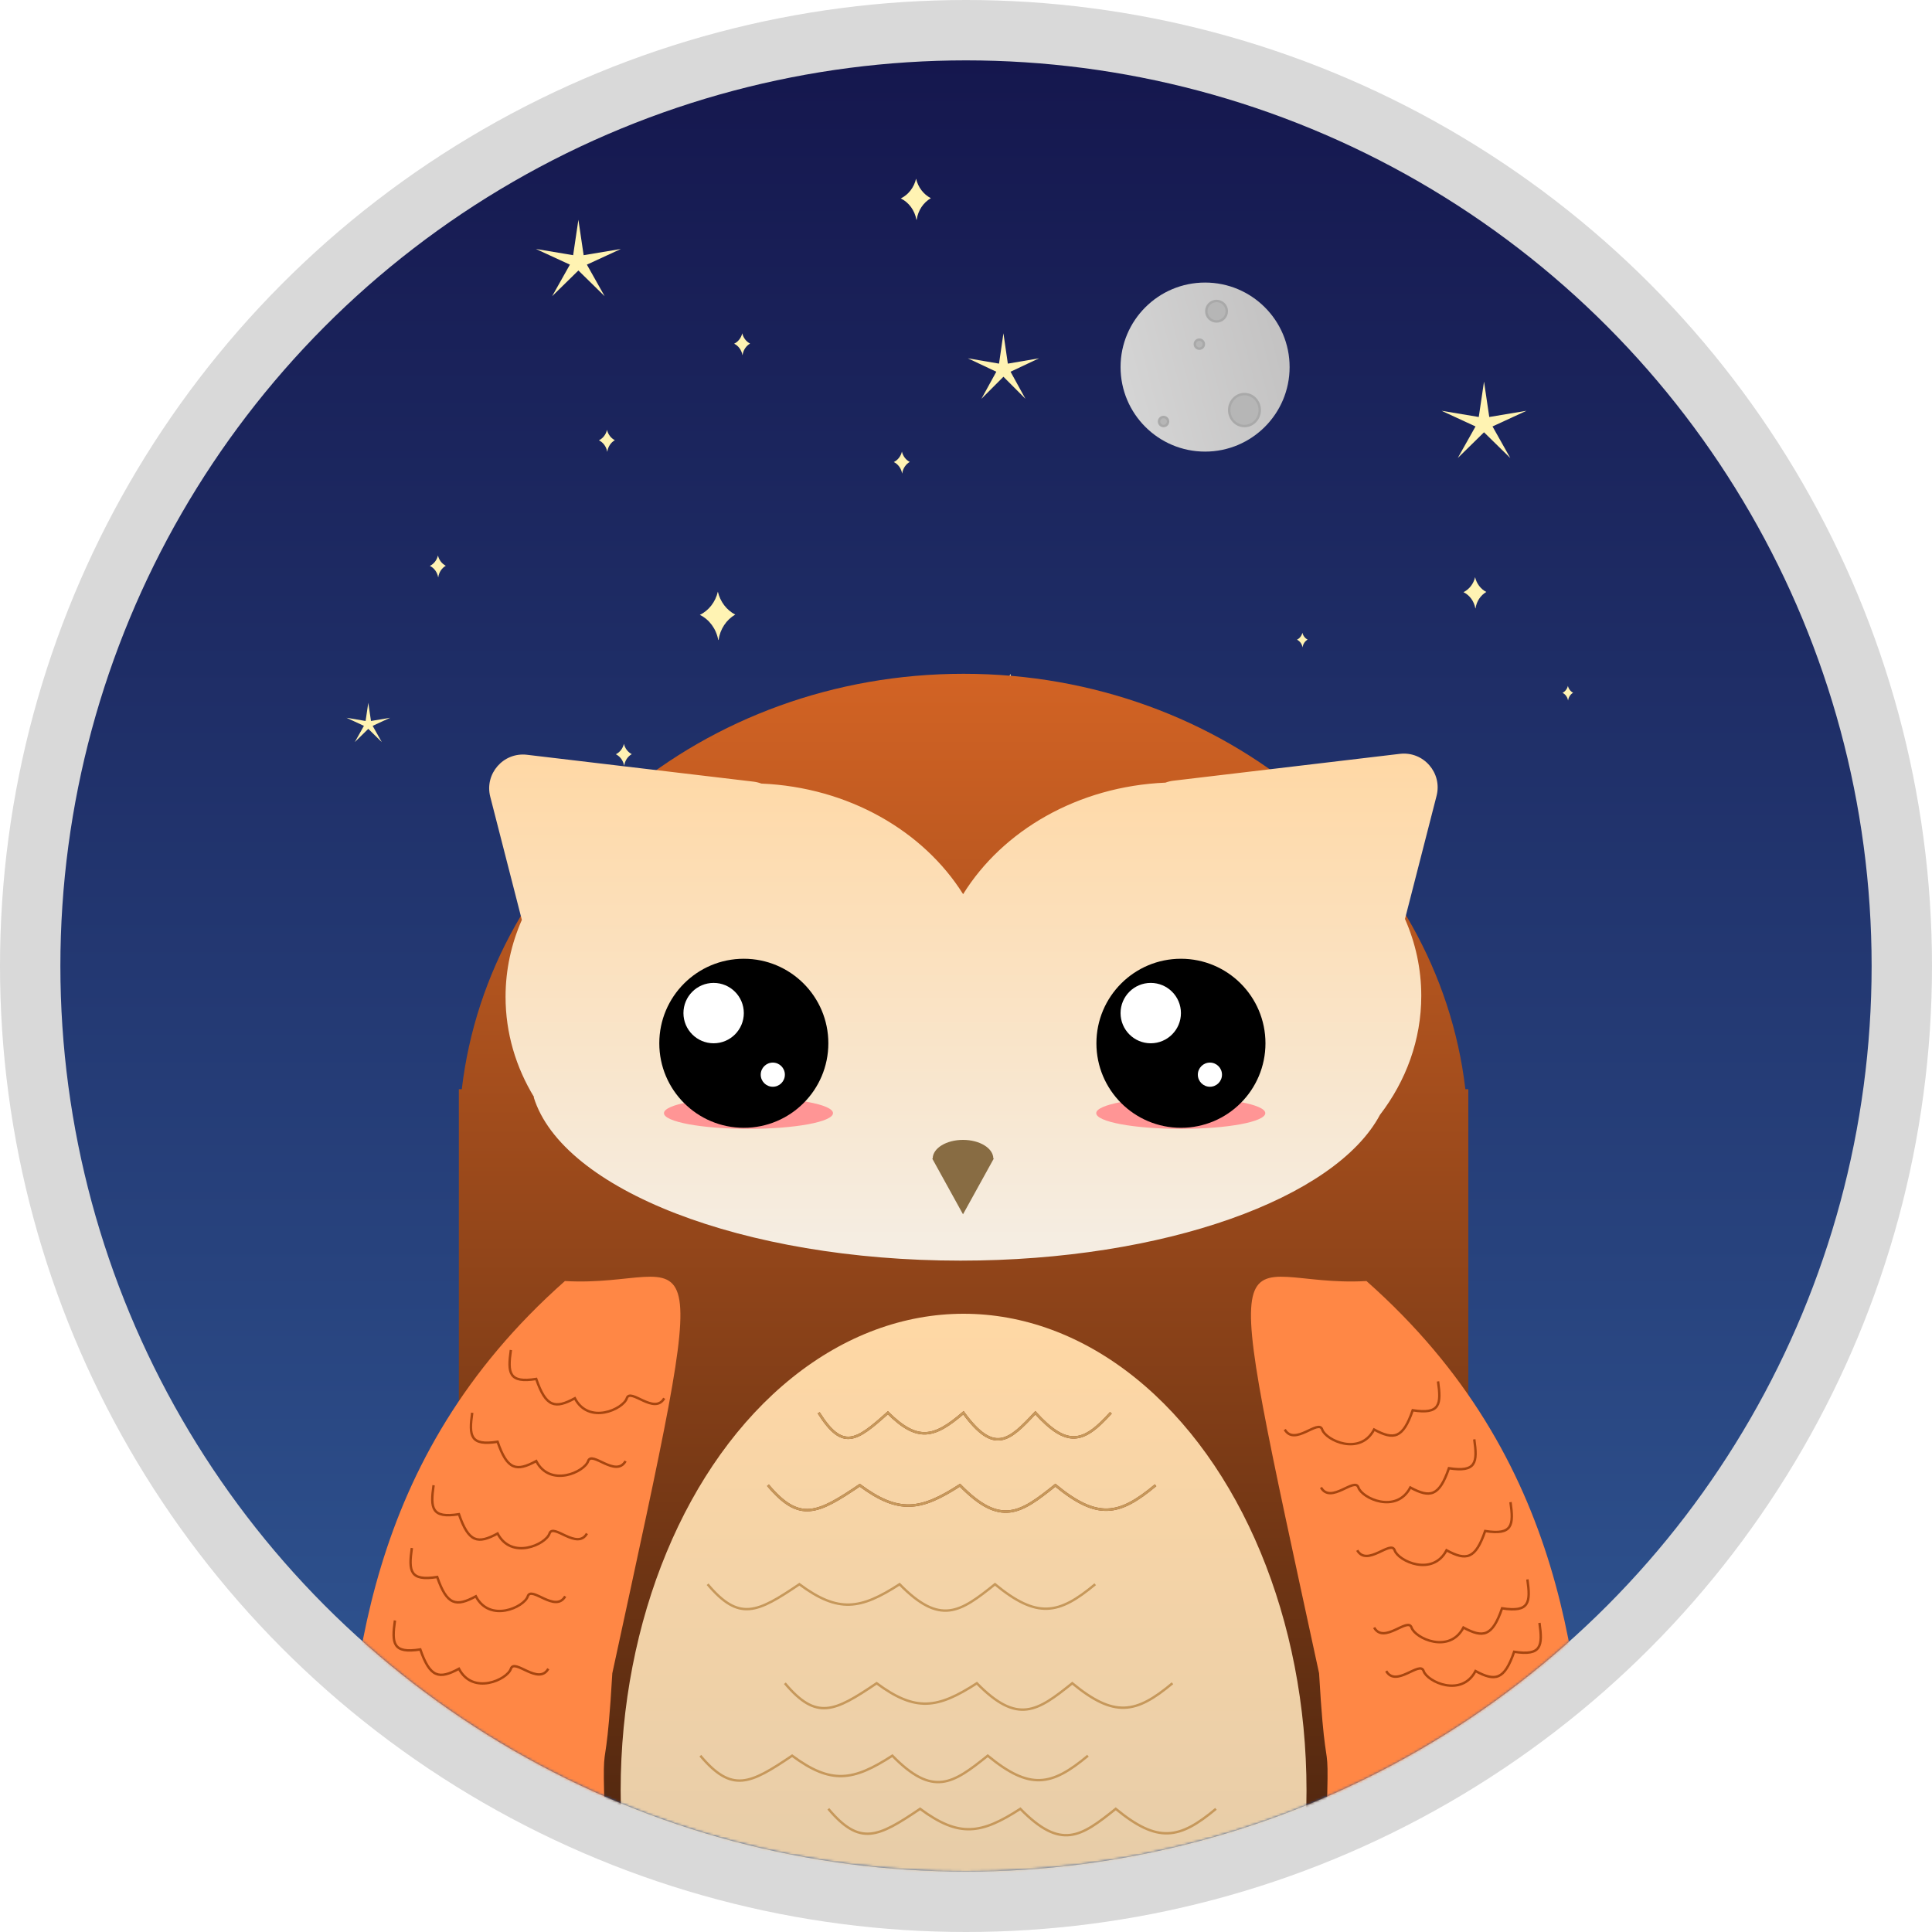 <svg width="800" height="800" viewBox="0 0 800 800" fill="none" xmlns="http://www.w3.org/2000/svg">
<circle cx="400" cy="400" r="400" fill="#D9D9D9"/>
<circle cx="400" cy="400" r="375" fill="url(#paint0_linear_630_8972)"/>
<g filter="url(#filter0_f_630_8972)">
<circle cx="497" cy="154" r="25" fill="white"/>
</g>
<circle cx="499" cy="152" r="35" fill="url(#paint1_linear_630_8972)"/>
<path d="M507.992 128.864C507.992 131.209 506.091 133.11 503.746 133.11C501.401 133.11 499.5 131.209 499.5 128.864C499.5 126.52 501.401 124.619 503.746 124.619C506.091 124.619 507.992 126.52 507.992 128.864Z" fill="#B6B6B6" stroke="#A9A9A9"/>
<path d="M521.636 169.797C521.636 173.472 518.785 176.415 515.313 176.415C511.842 176.415 508.991 173.472 508.991 169.797C508.991 166.121 511.842 163.178 515.313 163.178C518.785 163.178 521.636 166.121 521.636 169.797Z" fill="#B6B6B6" stroke="#A9A9A9"/>
<circle cx="496.627" cy="142.508" r="1.873" fill="#B6B6B6" stroke="#A9A9A9"/>
<circle cx="481.797" cy="174.542" r="1.873" fill="#B6B6B6" stroke="#A9A9A9"/>
<path fill-rule="evenodd" clip-rule="evenodd" d="M373.464 187C373.014 188.932 371.762 190.519 370.113 191.325C371.861 192.179 373.162 193.911 373.536 196L373.554 196L373.595 196C373.888 193.947 375.071 192.212 376.705 191.27C375.11 190.449 373.904 188.889 373.464 187Z" fill="#FFF3B3"/>
<path fill-rule="evenodd" clip-rule="evenodd" d="M251.351 178C250.901 179.932 249.649 181.519 248 182.325C249.748 183.179 251.049 184.911 251.423 187L251.441 187L251.482 187C251.774 184.947 252.958 183.212 254.592 182.27C252.997 181.449 251.79 179.889 251.351 178Z" fill="#FFF3B3"/>
<path fill-rule="evenodd" clip-rule="evenodd" d="M258.351 308C257.901 309.932 256.649 311.519 255 312.325C256.748 313.179 258.049 314.911 258.423 317L258.441 317L258.482 317C258.774 314.947 259.958 313.212 261.592 312.27C259.997 311.449 258.79 309.889 258.351 308Z" fill="#FFF3B3"/>
<path fill-rule="evenodd" clip-rule="evenodd" d="M181.351 230C180.901 231.932 179.649 233.519 178 234.325C179.748 235.179 181.049 236.911 181.423 239L181.441 239L181.482 239C181.774 236.947 182.958 235.212 184.592 234.27C182.997 233.449 181.79 231.889 181.351 230Z" fill="#FFF3B3"/>
<path fill-rule="evenodd" clip-rule="evenodd" d="M307.351 138C306.901 139.932 305.649 141.519 304 142.325C305.748 143.179 307.049 144.911 307.423 147L307.441 147L307.482 147C307.774 144.947 308.958 143.212 310.592 142.27C308.997 141.449 307.79 139.889 307.351 138Z" fill="#FFF3B3"/>
<path fill-rule="evenodd" clip-rule="evenodd" d="M297.248 245C296.249 249.293 293.467 252.821 289.802 254.611C293.686 256.508 296.578 260.357 297.408 265L297.449 265C297.479 265 297.509 265 297.538 265C298.189 260.438 300.819 256.583 304.451 254.489C300.907 252.664 298.225 249.198 297.248 245Z" fill="#FFF3B3"/>
<path fill-rule="evenodd" clip-rule="evenodd" d="M539.29 262C538.991 263.288 538.156 264.346 537.057 264.883C538.222 265.452 539.089 266.607 539.338 268L539.351 268L539.378 268C539.573 266.631 540.362 265.475 541.451 264.847C540.388 264.299 539.584 263.259 539.29 262Z" fill="#FFF3B3"/>
<path fill-rule="evenodd" clip-rule="evenodd" d="M649.234 284C648.934 285.288 648.099 286.346 647 286.883C648.165 287.452 649.033 288.607 649.282 290L649.294 290L649.321 290C649.516 288.631 650.305 287.475 651.395 286.847C650.331 286.299 649.527 285.259 649.234 284Z" fill="#FFF3B3"/>
<path fill-rule="evenodd" clip-rule="evenodd" d="M481.804 357C481.159 359.769 479.364 362.045 477 363.201C479.506 364.425 481.372 366.908 481.907 369.903L481.934 369.903L481.991 369.903C482.411 366.96 484.108 364.473 486.451 363.122C484.165 361.944 482.434 359.708 481.804 357Z" fill="#FFF3B3"/>
<path fill-rule="evenodd" clip-rule="evenodd" d="M610.804 239C610.159 241.769 608.364 244.045 606 245.201C608.506 246.425 610.372 248.908 610.907 251.903L610.934 251.903L610.991 251.903C611.411 248.96 613.108 246.473 615.451 245.122C613.165 243.944 611.434 241.708 610.804 239Z" fill="#FFF3B3"/>
<path fill-rule="evenodd" clip-rule="evenodd" d="M582.329 313C581.479 316.649 579.115 319.647 576 321.169C579.301 322.782 581.76 326.053 582.465 330L582.5 330L582.575 329.999C583.128 326.122 585.364 322.845 588.451 321.065C585.438 319.514 583.159 316.568 582.329 313Z" fill="#FFF3B3"/>
<path fill-rule="evenodd" clip-rule="evenodd" d="M418.329 279C417.479 282.649 415.115 285.647 412 287.169C415.301 288.782 417.76 292.053 418.465 296L418.5 296L418.575 295.999C419.128 292.122 421.364 288.845 424.451 287.065C421.438 285.514 419.159 282.568 418.329 279Z" fill="#FFF3B3"/>
<path fill-rule="evenodd" clip-rule="evenodd" d="M379.329 74C378.479 77.649 376.115 80.647 373 82.169C376.301 83.782 378.76 87.053 379.465 91L379.5 91L379.575 90.999C380.128 87.122 382.364 83.845 385.451 82.066C382.438 80.514 380.159 77.568 379.329 74Z" fill="#FFF3B3"/>
<path fill-rule="evenodd" clip-rule="evenodd" d="M346.21 348C345.76 349.932 344.508 351.519 342.859 352.325C344.607 353.179 345.909 354.911 346.282 357L346.301 357L346.341 357C346.633 354.947 347.817 353.212 349.451 352.27C347.856 351.449 346.65 349.889 346.21 348Z" fill="#FFF3B3"/>
<mask id="mask0_630_8972" style="mask-type:alpha" maskUnits="userSpaceOnUse" x="25" y="25" width="750" height="750">
<circle cx="400" cy="400" r="375" fill="#D9D9D9"/>
</mask>
<g mask="url(#mask0_630_8972)">
<path fill-rule="evenodd" clip-rule="evenodd" d="M608 472V957H190V472V451H191.223C202.555 354.287 291.257 279 399 279C506.743 279 595.445 354.287 606.777 451H608V472Z" fill="url(#paint2_linear_630_8972)"/>
<path fill-rule="evenodd" clip-rule="evenodd" d="M594.853 329.535C597.297 320.007 589.412 310.995 579.643 312.154L485.887 323.273C484.737 323.41 483.634 323.683 482.592 324.075C446.365 325.619 415.153 343.89 398.809 370.258C382.402 344.097 351.317 325.996 315.266 324.46C314.224 324.067 313.121 323.794 311.971 323.658L218.215 312.538C208.447 311.379 200.561 320.391 203.005 329.919L216.086 380.914C211.729 390.794 209.34 401.532 209.34 412.758C209.34 427.792 213.625 441.95 221.183 454.345H221C232.819 492.553 307.443 522 397.738 522C482.208 522 552.965 496.229 571.417 461.623C582.217 447.549 588.518 430.606 588.518 412.374C588.518 401.148 586.129 390.41 581.772 380.53L594.853 329.535Z" fill="url(#paint3_linear_630_8972)"/>
<g filter="url(#filter1_f_630_8972)">
<ellipse cx="488.929" cy="460.932" rx="35" ry="6.5" fill="#FF9595"/>
</g>
<g filter="url(#filter2_f_630_8972)">
<ellipse cx="309.929" cy="460.932" rx="35" ry="6.5" fill="#FF9595"/>
</g>
<path fill-rule="evenodd" clip-rule="evenodd" d="M411.317 479.704H411.526L398.763 502.815L386 479.704H386.209C386.255 475.444 391.858 472 398.763 472C405.668 472 411.271 475.444 411.317 479.704Z" fill="#886C43"/>
<circle cx="308" cy="432" r="35" fill="black"/>
<circle cx="295.5" cy="419.5" r="12.5" fill="white"/>
<circle cx="320" cy="445" r="5" fill="white"/>
<circle cx="489" cy="432" r="35" fill="black"/>
<circle cx="476.5" cy="419.5" r="12.5" fill="white"/>
<circle cx="501" cy="445" r="5" fill="white"/>
<ellipse cx="399" cy="741.5" rx="142" ry="197.5" fill="url(#paint4_linear_630_8972)"/>
<path d="M253.547 692.848C249.499 762.595 248.29 676.516 253.464 849.607C265.042 1236.92 137.219 833.208 141.267 763.461C145.315 693.714 150.509 604.229 233.924 530.451C289.611 533.683 297.343 490.534 253.547 692.848Z" fill="#FF8745"/>
<path d="M546.201 692.848C550.249 762.595 551.458 676.516 546.284 849.607C534.706 1236.92 662.529 833.208 658.481 763.461C654.433 693.714 649.239 604.229 565.824 530.451C510.137 533.683 502.404 490.534 546.201 692.848Z" fill="#FF8745"/>
</g>
<path d="M239.5 91L241.675 105.668L257.095 103.092L243.019 109.582L250.374 122.658L239.5 112L228.626 122.658L235.981 109.582L221.905 103.092L237.325 105.668L239.5 91Z" fill="#FFF3B2"/>
<path d="M614.5 158L616.675 172.668L632.095 170.092L618.019 176.582L625.374 189.658L614.5 179L603.626 189.658L610.981 176.582L596.905 170.092L612.325 172.668L614.5 158Z" fill="#FFF3B2"/>
<path d="M415.5 138L417.322 150.573L430.241 148.365L418.448 153.927L424.611 165.135L415.5 156L406.389 165.135L412.552 153.927L400.759 148.365L413.678 150.573L415.5 138Z" fill="#FFF3B2"/>
<path d="M152.5 291L153.617 298.544L161.535 297.219L154.307 300.556L158.084 307.281L152.5 301.8L146.916 307.281L150.693 300.556L143.465 297.219L151.383 298.544L152.5 291Z" fill="#FFF3B2"/>
<path d="M318 615C331.065 630.52 338.452 626.852 356 615C372.205 627.013 381.294 625.47 397.5 615C414.38 632.263 422.551 626.597 437 615C454.417 629.338 463.357 627.656 478.5 615" stroke="#8C4219"/>
<path d="M318 615C331.065 630.52 338.452 626.852 356 615C372.205 627.013 381.294 625.47 397.5 615C414.38 632.263 422.551 626.597 437 615C454.417 629.338 463.357 627.656 478.5 615" stroke="#C6985B"/>
<path d="M339 585C348.85 600.626 354.418 596.934 367.648 585C379.865 597.095 386.717 595.542 398.935 585C411.66 602.382 417.821 596.677 428.713 585C441.844 599.437 448.584 597.743 460 585" stroke="#8C4219"/>
<path d="M339 585C348.85 600.626 354.418 596.934 367.648 585C379.865 597.095 386.717 595.542 398.935 585C411.66 602.382 417.821 596.677 428.713 585C441.844 599.437 448.584 597.743 460 585" stroke="#C6985B"/>
<path d="M293 656C306.065 671.52 313.452 667.852 331 656C347.205 668.013 356.294 666.47 372.5 656C389.38 673.263 397.551 667.597 412 656C429.417 670.338 438.357 668.656 453.5 656" stroke="#C6985B"/>
<path d="M325 697C338.065 712.52 345.452 708.852 363 697C379.205 709.013 388.294 707.47 404.5 697C421.38 714.263 429.551 708.597 444 697C461.417 711.338 470.357 709.656 485.5 697" stroke="#C6985B"/>
<path d="M290 727C303.065 742.52 310.452 738.852 328 727C344.205 739.013 353.294 737.47 369.5 727C386.38 744.263 394.551 738.597 409 727C426.417 741.338 435.357 739.656 450.5 727" stroke="#C6985B"/>
<path d="M343 749C356.065 764.52 363.452 760.852 381 749C397.205 761.013 406.294 759.47 422.5 749C439.38 766.263 447.551 760.597 462 749C479.417 763.338 488.357 761.656 503.5 749" stroke="#C6985B"/>
<path d="M211.537 559C210.177 568.551 210.651 572.805 222.037 571C226.07 582.739 229.844 583.432 238.037 579C243.805 590.069 258.037 583.5 259.537 579C261.037 574.5 270.978 586.065 275.037 579" stroke="#A7450F"/>
<path d="M195.537 585C194.177 594.551 194.651 598.805 206.037 597C210.07 608.739 213.844 609.432 222.037 605C227.805 616.069 242.037 609.5 243.537 605C245.037 600.5 254.978 612.065 259.037 605" stroke="#A7450F"/>
<path d="M179.537 615C178.177 624.551 178.651 628.805 190.037 627C194.07 638.739 197.844 639.432 206.037 635C211.805 646.069 226.037 639.5 227.537 635C229.037 630.5 238.978 642.065 243.037 635" stroke="#A7450F"/>
<path d="M170.537 641C169.177 650.551 169.651 654.805 181.037 653C185.07 664.739 188.844 665.432 197.037 661C202.805 672.069 217.037 665.5 218.537 661C220.037 656.5 229.978 668.065 234.037 661" stroke="#A7450F"/>
<path d="M163.537 671C162.177 680.551 162.651 684.805 174.037 683C178.07 694.739 181.844 695.432 190.037 691C195.805 702.069 210.037 695.5 211.537 691C213.037 686.5 222.978 698.065 227.037 691" stroke="#A7450F"/>
<path d="M595.463 572C596.822 581.522 596.349 585.763 584.969 583.964C580.939 595.667 577.167 596.359 568.978 591.94C563.214 602.975 548.99 596.426 547.491 591.94C545.992 587.453 536.057 598.983 532 591.94" stroke="#A7450F"/>
<path d="M610.463 596C611.822 605.522 611.349 609.763 599.969 607.964C595.939 619.667 592.167 620.359 583.978 615.94C578.214 626.975 563.99 620.426 562.491 615.94C560.992 611.453 551.057 622.983 547 615.94" stroke="#A7450F"/>
<path d="M625.463 622C626.822 631.522 626.349 635.763 614.969 633.964C610.939 645.667 607.167 646.359 598.978 641.94C593.214 652.975 578.99 646.426 577.491 641.94C575.992 637.453 566.057 648.983 562 641.94" stroke="#A7450F"/>
<path d="M632.463 654C633.822 663.522 633.349 667.763 621.969 665.964C617.939 677.667 614.167 678.359 605.978 673.94C600.214 684.975 585.99 678.426 584.491 673.94C582.992 669.453 573.057 680.983 569 673.94" stroke="#A7450F"/>
<path d="M637.463 672C638.822 681.522 638.349 685.763 626.969 683.964C622.939 695.667 619.167 696.359 610.978 691.94C605.214 702.975 590.99 696.426 589.491 691.94C587.992 687.453 578.057 698.983 574 691.94" stroke="#A7450F"/>
<defs>
<filter id="filter0_f_630_8972" x="372" y="29" width="250" height="250" filterUnits="userSpaceOnUse" color-interpolation-filters="sRGB">
<feFlood flood-opacity="0" result="BackgroundImageFix"/>
<feBlend mode="normal" in="SourceGraphic" in2="BackgroundImageFix" result="shape"/>
<feGaussianBlur stdDeviation="50" result="effect1_foregroundBlur_630_8972"/>
</filter>
<filter id="filter1_f_630_8972" x="403.929" y="404.432" width="170" height="113" filterUnits="userSpaceOnUse" color-interpolation-filters="sRGB">
<feFlood flood-opacity="0" result="BackgroundImageFix"/>
<feBlend mode="normal" in="SourceGraphic" in2="BackgroundImageFix" result="shape"/>
<feGaussianBlur stdDeviation="25" result="effect1_foregroundBlur_630_8972"/>
</filter>
<filter id="filter2_f_630_8972" x="224.929" y="404.432" width="170" height="113" filterUnits="userSpaceOnUse" color-interpolation-filters="sRGB">
<feFlood flood-opacity="0" result="BackgroundImageFix"/>
<feBlend mode="normal" in="SourceGraphic" in2="BackgroundImageFix" result="shape"/>
<feGaussianBlur stdDeviation="25" result="effect1_foregroundBlur_630_8972"/>
</filter>
<linearGradient id="paint0_linear_630_8972" x1="400" y1="25" x2="400" y2="775" gradientUnits="userSpaceOnUse">
<stop stop-color="#15174E"/>
<stop offset="1" stop-color="#315996"/>
</linearGradient>
<linearGradient id="paint1_linear_630_8972" x1="464" y1="164.133" x2="534" y2="145.933" gradientUnits="userSpaceOnUse">
<stop stop-color="#D5D5D5"/>
<stop offset="1" stop-color="#C3C2C2"/>
</linearGradient>
<linearGradient id="paint2_linear_630_8972" x1="399" y1="279" x2="399" y2="957" gradientUnits="userSpaceOnUse">
<stop stop-color="#D26324"/>
<stop offset="1" stop-color="#1D0F07"/>
</linearGradient>
<linearGradient id="paint3_linear_630_8972" x1="398.929" y1="312.053" x2="398.929" y2="515" gradientUnits="userSpaceOnUse">
<stop stop-color="#FFD8A5"/>
<stop offset="1" stop-color="#F5EDE2"/>
</linearGradient>
<linearGradient id="paint4_linear_630_8972" x1="399" y1="544" x2="399" y2="939" gradientUnits="userSpaceOnUse">
<stop stop-color="#FFD8A5"/>
<stop offset="1" stop-color="#D6C5AB"/>
</linearGradient>
</defs>
</svg>
